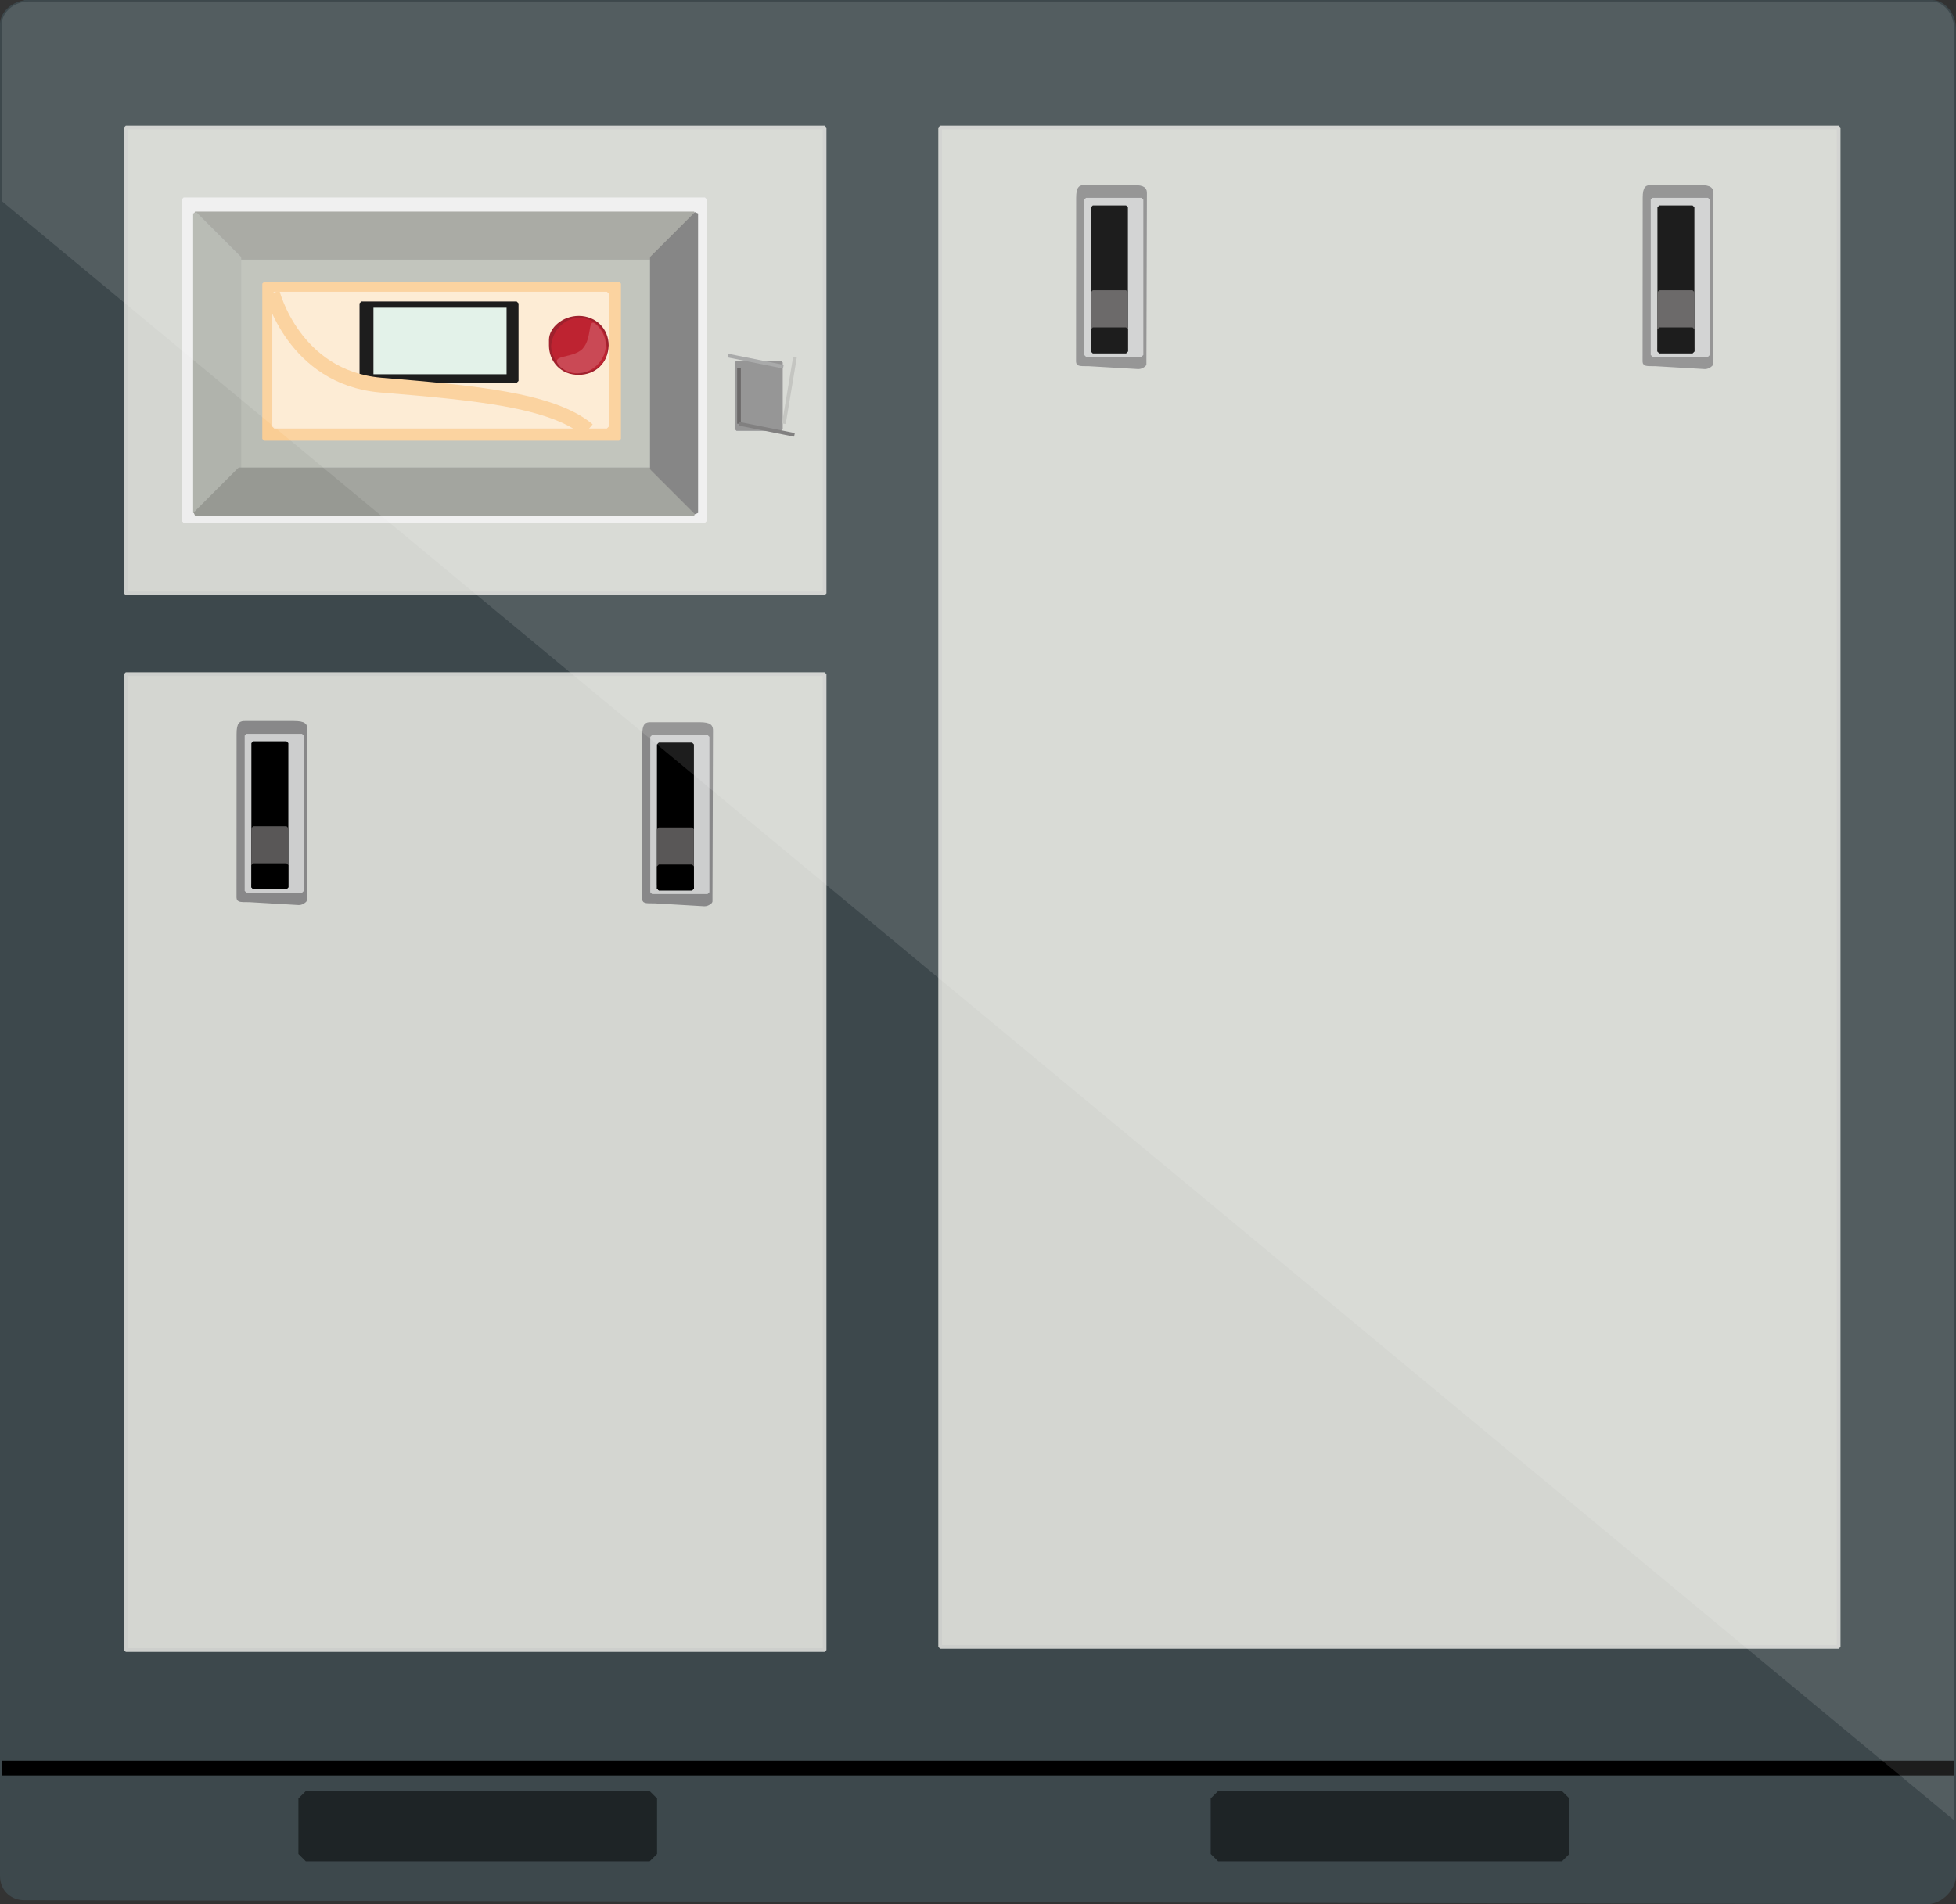 <?xml version="1.0" encoding="utf-8"?>
<!-- Generator: Adobe Illustrator 16.0.0, SVG Export Plug-In . SVG Version: 6.00 Build 0)  -->
<!DOCTYPE svg PUBLIC "-//W3C//DTD SVG 1.1//EN" "http://www.w3.org/Graphics/SVG/1.1/DTD/svg11.dtd">
<svg preserveAspectRatio="none" version="1.1" id="图层_1" xmlns="http://www.w3.org/2000/svg" xmlns:xlink="http://www.w3.org/1999/xlink" x="0px" y="0px"
	 width="132.25px" height="128.77px" viewBox="4.746 6.48 132.25 128.77" enable-background="new 4.746 6.48 132.25 128.77"
	 xml:space="preserve">
<rect x="4.746" y="6.48" width="132.25" height="128.77" fill="#333333" stroke="none"/>
<g id="surface286">
	<path fill="#3D484C" stroke="#3D484C" stroke-width="0.25" stroke-linejoin="bevel" stroke-miterlimit="10" d="M6.371,6.605h129
		c0.75,0,1.492,0.805,1.492,1.797l0.008,124.953c0,0.75-0.824,1.77-1.828,1.77l-128.672-0.27c-0.75,0-1.5-0.535-1.5-1.523V8.105
		c0-0.75,0.813-1.5,1.816-1.5H6.371z"/>
	<path fill="#D4D6D1" stroke="#CDCFCC" stroke-width="0.25" stroke-linejoin="bevel" stroke-miterlimit="10" d="M13.25,52.066H60.5
		v66H13.25V52.066z"/>
	<path fill="#D4D6D1" stroke="#CDCFCC" stroke-width="0.25" stroke-linejoin="bevel" stroke-miterlimit="10" d="M68.313,15.105
		h60.75v102.75h-60.75V15.105z"/>
	<path fill="#888889" stroke="#888889" stroke-width="0.25" stroke-linejoin="bevel" stroke-miterlimit="10" d="M116.688,19.121h3
		c0.75,0,0.785,0.195,0.785,0.441l-0.035,11.559c0,0-0.168,0.195-0.418,0.195l-3.332-0.195c-0.75,0-0.758-0.008-0.758-0.254
		l0.008-10.996c0-0.75,0.195-0.75,0.445-0.75H116.688z"/>
	<path fill="#CDCECE" stroke="#CDCECE" stroke-width="0.25" stroke-linejoin="bevel" stroke-miterlimit="10" d="M116.48,19.984h3.75
		v10.5h-3.75V19.984z"/>
	<path stroke="#000000" stroke-width="0.25" stroke-linejoin="bevel" stroke-miterlimit="10" d="M116.934,20.496h2.25v9.75h-2.25
		V20.496z"/>
	<path fill="#595757" stroke="#595757" stroke-width="0.25" stroke-linejoin="bevel" stroke-miterlimit="10" d="M116.934,26.234
		h2.25v3.75h-2.25V26.234z"/>
	<path stroke="#000000" stroke-width="0.25" stroke-linejoin="bevel" stroke-miterlimit="10" d="M116.934,28.746h2.25v1.5h-2.25
		V28.746z"/>
	<path fill="#888889" stroke="#888889" stroke-width="0.25" stroke-linejoin="bevel" stroke-miterlimit="10" d="M78.383,19.121h3
		c0.75,0,0.785,0.195,0.785,0.441l-0.035,11.559c0,0-0.168,0.195-0.418,0.195l-3.332-0.195c-0.75,0-0.758-0.008-0.758-0.254
		l0.008-10.996c0-0.75,0.199-0.75,0.449-0.75H78.383z"/>
	<path fill="#CDCECE" stroke="#CDCECE" stroke-width="0.25" stroke-linejoin="bevel" stroke-miterlimit="10" d="M78.176,19.984h3.75
		v10.5h-3.75V19.984z"/>
	<path stroke="#000000" stroke-width="0.25" stroke-linejoin="bevel" stroke-miterlimit="10" d="M78.633,20.496h2.25v9.75h-2.25
		V20.496z"/>
	<path fill="#595757" stroke="#595757" stroke-width="0.25" stroke-linejoin="bevel" stroke-miterlimit="10" d="M78.633,26.234h2.25
		v3.75h-2.25V26.234z"/>
	<path stroke="#000000" stroke-width="0.25" stroke-linejoin="bevel" stroke-miterlimit="10" d="M78.633,28.746h2.25v1.5h-2.25
		V28.746z"/>
	<path fill="#888889" stroke="#888889" stroke-width="0.25" stroke-linejoin="bevel" stroke-miterlimit="10" d="M49.043,55.445h3
		c0.75,0,0.785,0.195,0.785,0.445l-0.035,11.555c0,0-0.168,0.195-0.418,0.195l-3.332-0.195c-0.75,0-0.758-0.004-0.758-0.254
		l0.008-10.996c0-0.75,0.195-0.75,0.445-0.75H49.043z"/>
	<path fill="#CDCECE" stroke="#CDCECE" stroke-width="0.25" stroke-linejoin="bevel" stroke-miterlimit="10" d="M48.836,56.313h3.75
		v10.5h-3.75V56.313z"/>
	<path stroke="#000000" stroke-width="0.25" stroke-linejoin="bevel" stroke-miterlimit="10" d="M49.289,56.82h2.25v9.75h-2.25
		V56.82z"/>
	<path fill="#595757" stroke="#595757" stroke-width="0.25" stroke-linejoin="bevel" stroke-miterlimit="10" d="M49.289,62.563h2.25
		v3.75h-2.25V62.563z"/>
	<path stroke="#000000" stroke-width="0.25" stroke-linejoin="bevel" stroke-miterlimit="10" d="M49.289,65.074h2.25v1.5h-2.25
		V65.074z"/>
	<path fill="none" stroke="#000000" stroke-linejoin="bevel" stroke-miterlimit="10" d="M4.871,126.047h132"/>
	<path fill="#D4D6D1" stroke="#CDCFCC" stroke-width="0.25" stroke-linejoin="bevel" stroke-miterlimit="10" d="M13.25,15.105H60.5
		v31.5H13.25V15.105z"/>
	<path fill="#1E2426" stroke="#1E2426" stroke-linejoin="bevel" stroke-miterlimit="10" d="M25.422,128.102h23.25v3.75h-23.25
		V128.102z"/>
	<path fill="#1E2426" stroke="#1E2426" stroke-linejoin="bevel" stroke-miterlimit="10" d="M87.105,128.102h23.25v3.75h-23.25
		V128.102z"/>
	<path fill="#888889" stroke="#888889" stroke-width="0.25" stroke-linejoin="bevel" stroke-miterlimit="10" d="M21.617,55.363h3
		c0.75,0,0.789,0.191,0.789,0.441l-0.039,11.559c0,0-0.164,0.195-0.418,0.195l-3.332-0.195c-0.75,0-0.754-0.008-0.754-0.258
		l0.004-10.992c0-0.75,0.199-0.75,0.449-0.75H21.617z"/>
	<path fill="#CDCECE" stroke="#CDCECE" stroke-width="0.25" stroke-linejoin="bevel" stroke-miterlimit="10" d="M21.414,56.227h3.75
		v10.5h-3.75V56.227z"/>
	<path stroke="#000000" stroke-width="0.25" stroke-linejoin="bevel" stroke-miterlimit="10" d="M21.867,56.734h2.25v9.75h-2.25
		V56.734z"/>
	<path fill="#595757" stroke="#595757" stroke-width="0.25" stroke-linejoin="bevel" stroke-miterlimit="10" d="M21.867,62.477h2.25
		v3.75h-2.25V62.477z"/>
	<path stroke="#000000" stroke-width="0.25" stroke-linejoin="bevel" stroke-miterlimit="10" d="M21.867,64.988h2.25v1.5h-2.25
		V64.988z"/>
	<path fill="#888889" stroke="#888889" stroke-width="0.25" stroke-linejoin="bevel" stroke-miterlimit="10" d="M54.543,35.492v-4.5
		h3v4.5H54.543z"/>
	<path fill="none" stroke="#595757" stroke-width="0.25" stroke-linejoin="bevel" stroke-miterlimit="10" d="M54.711,35.137v-3.75
		V35.137z"/>
	<path fill="#717070" stroke="#717070" stroke-width="0.25" stroke-linejoin="bevel" stroke-miterlimit="10" d="M54.711,35.137
		l3.75,0.75L54.711,35.137z"/>
	<path fill="#BCBDB9" stroke="#BCBDB9" stroke-width="0.25" stroke-linejoin="bevel" stroke-miterlimit="10" d="M57.746,35.137
		l0.75-4.5L57.746,35.137z"/>
	<path fill="#9E9F9F" stroke="#9E9F9F" stroke-width="0.25" stroke-linejoin="bevel" stroke-miterlimit="10" d="M57.711,31.277
		l-3.75-0.75L57.711,31.277z"/>
	<path fill="#EEEEEE" stroke="#EEEEEE" stroke-width="0.25" stroke-linejoin="bevel" stroke-miterlimit="10" d="M17.16,19.961h35.25
		v21.75H17.16V19.961z"/>
	<path fill="#BABDB5" stroke="#BABDB5" stroke-width="0.25" stroke-linejoin="bevel" stroke-miterlimit="10" d="M20.594,23.566h28.5
		v15h-28.5V23.566z"/>
	<path fill="#9FA09A" stroke="#9FA09A" stroke-width="0.25" stroke-linejoin="bevel" stroke-miterlimit="10" d="M20.93,23.914h27.75
		l3-3H17.93L20.93,23.914z"/>
	<path fill="#B0B3AC" stroke="#B0B3AC" stroke-width="0.25" stroke-linejoin="bevel" stroke-miterlimit="10" d="M20.93,23.914l-3-3
		v20.25l3-3V23.914z"/>
	<path fill="#979993" stroke="#979993" stroke-width="0.25" stroke-linejoin="bevel" stroke-miterlimit="10" d="M20.93,38.223l-3,3
		h33.75l-3-3H20.93z"/>
	<path fill="#767676" stroke="#767676" stroke-width="0.25" stroke-linejoin="bevel" stroke-miterlimit="10" d="M48.82,38.164l3,3
		v-20.25l-3,3V38.164z"/>
	<path fill="#FACD94" stroke="#FACD94" stroke-width="0.25" stroke-linejoin="bevel" stroke-miterlimit="10" d="M22.605,25.66h24
		v10.5h-24V25.66z"/>
	<path fill="#FDE9D0" stroke="#FDE9D0" stroke-width="0.25" stroke-linejoin="bevel" stroke-miterlimit="10" d="M23.281,26.332h22.5
		v9h-22.5V26.332z"/>
	<path stroke="#000000" stroke-width="0.25" stroke-linejoin="bevel" stroke-miterlimit="10" d="M29.18,26.992h10.5v5.25h-10.5
		V26.992z"/>
	<path fill="#DFF0E6" d="M29.996,27.289h9v4.5h-9V27.289z"/>
	<path fill="#930512" stroke="#930512" stroke-width="0.25" stroke-linejoin="bevel" stroke-miterlimit="10" d="M41.988,29.473
		c0-0.75,0.848-1.508,1.895-1.508c1.105,0.008,1.891,0.836,1.891,1.867c-0.035,1.141-0.848,1.871-1.891,1.871
		c-1.145,0.02-1.895-0.84-1.895-1.871V29.473z"/>
	<path fill="#B60717" stroke="#B60717" stroke-linejoin="bevel" stroke-miterlimit="10" d="M42.508,29.984
		c0-0.75,0.613-1.508,1.375-1.508c0.875,0.008,1.375,0.605,1.375,1.355c0.25,0.902-0.617,1.359-1.375,1.359
		c-0.625,0.293-1.375-0.609-1.375-1.359V29.984z"/>
	<path fill="#FFFFFF" fill-opacity="0.172" d="M42.738,31.418c-1.063-1.059,0.656-0.605,1.391-1.344
		c0.73-0.777,0.27-2.313,1.004-1.578c0.789,0.801,0.734,1.926,0.004,2.656c-0.809,0.797-1.93,0.738-2.664,0.004L42.738,31.418z"/>
	<path fill="none" stroke="#FACD94" stroke-linejoin="bevel" stroke-miterlimit="10" d="M23.16,26.281c0,0,1.445,5.711,7.297,6.238
		c6.203,0.512,11.594,0.98,14.039,3.039"/>
	<path fill="#FFFFFF" fill-opacity="0.114" d="M6.371,6.582h129c0.75,0,1.492,0.805,1.492,1.797l0.008,121.203l-132-109.5v-12
		c0-0.75,0.813-1.5,1.816-1.5H6.371z"/>
</g>
</svg>
